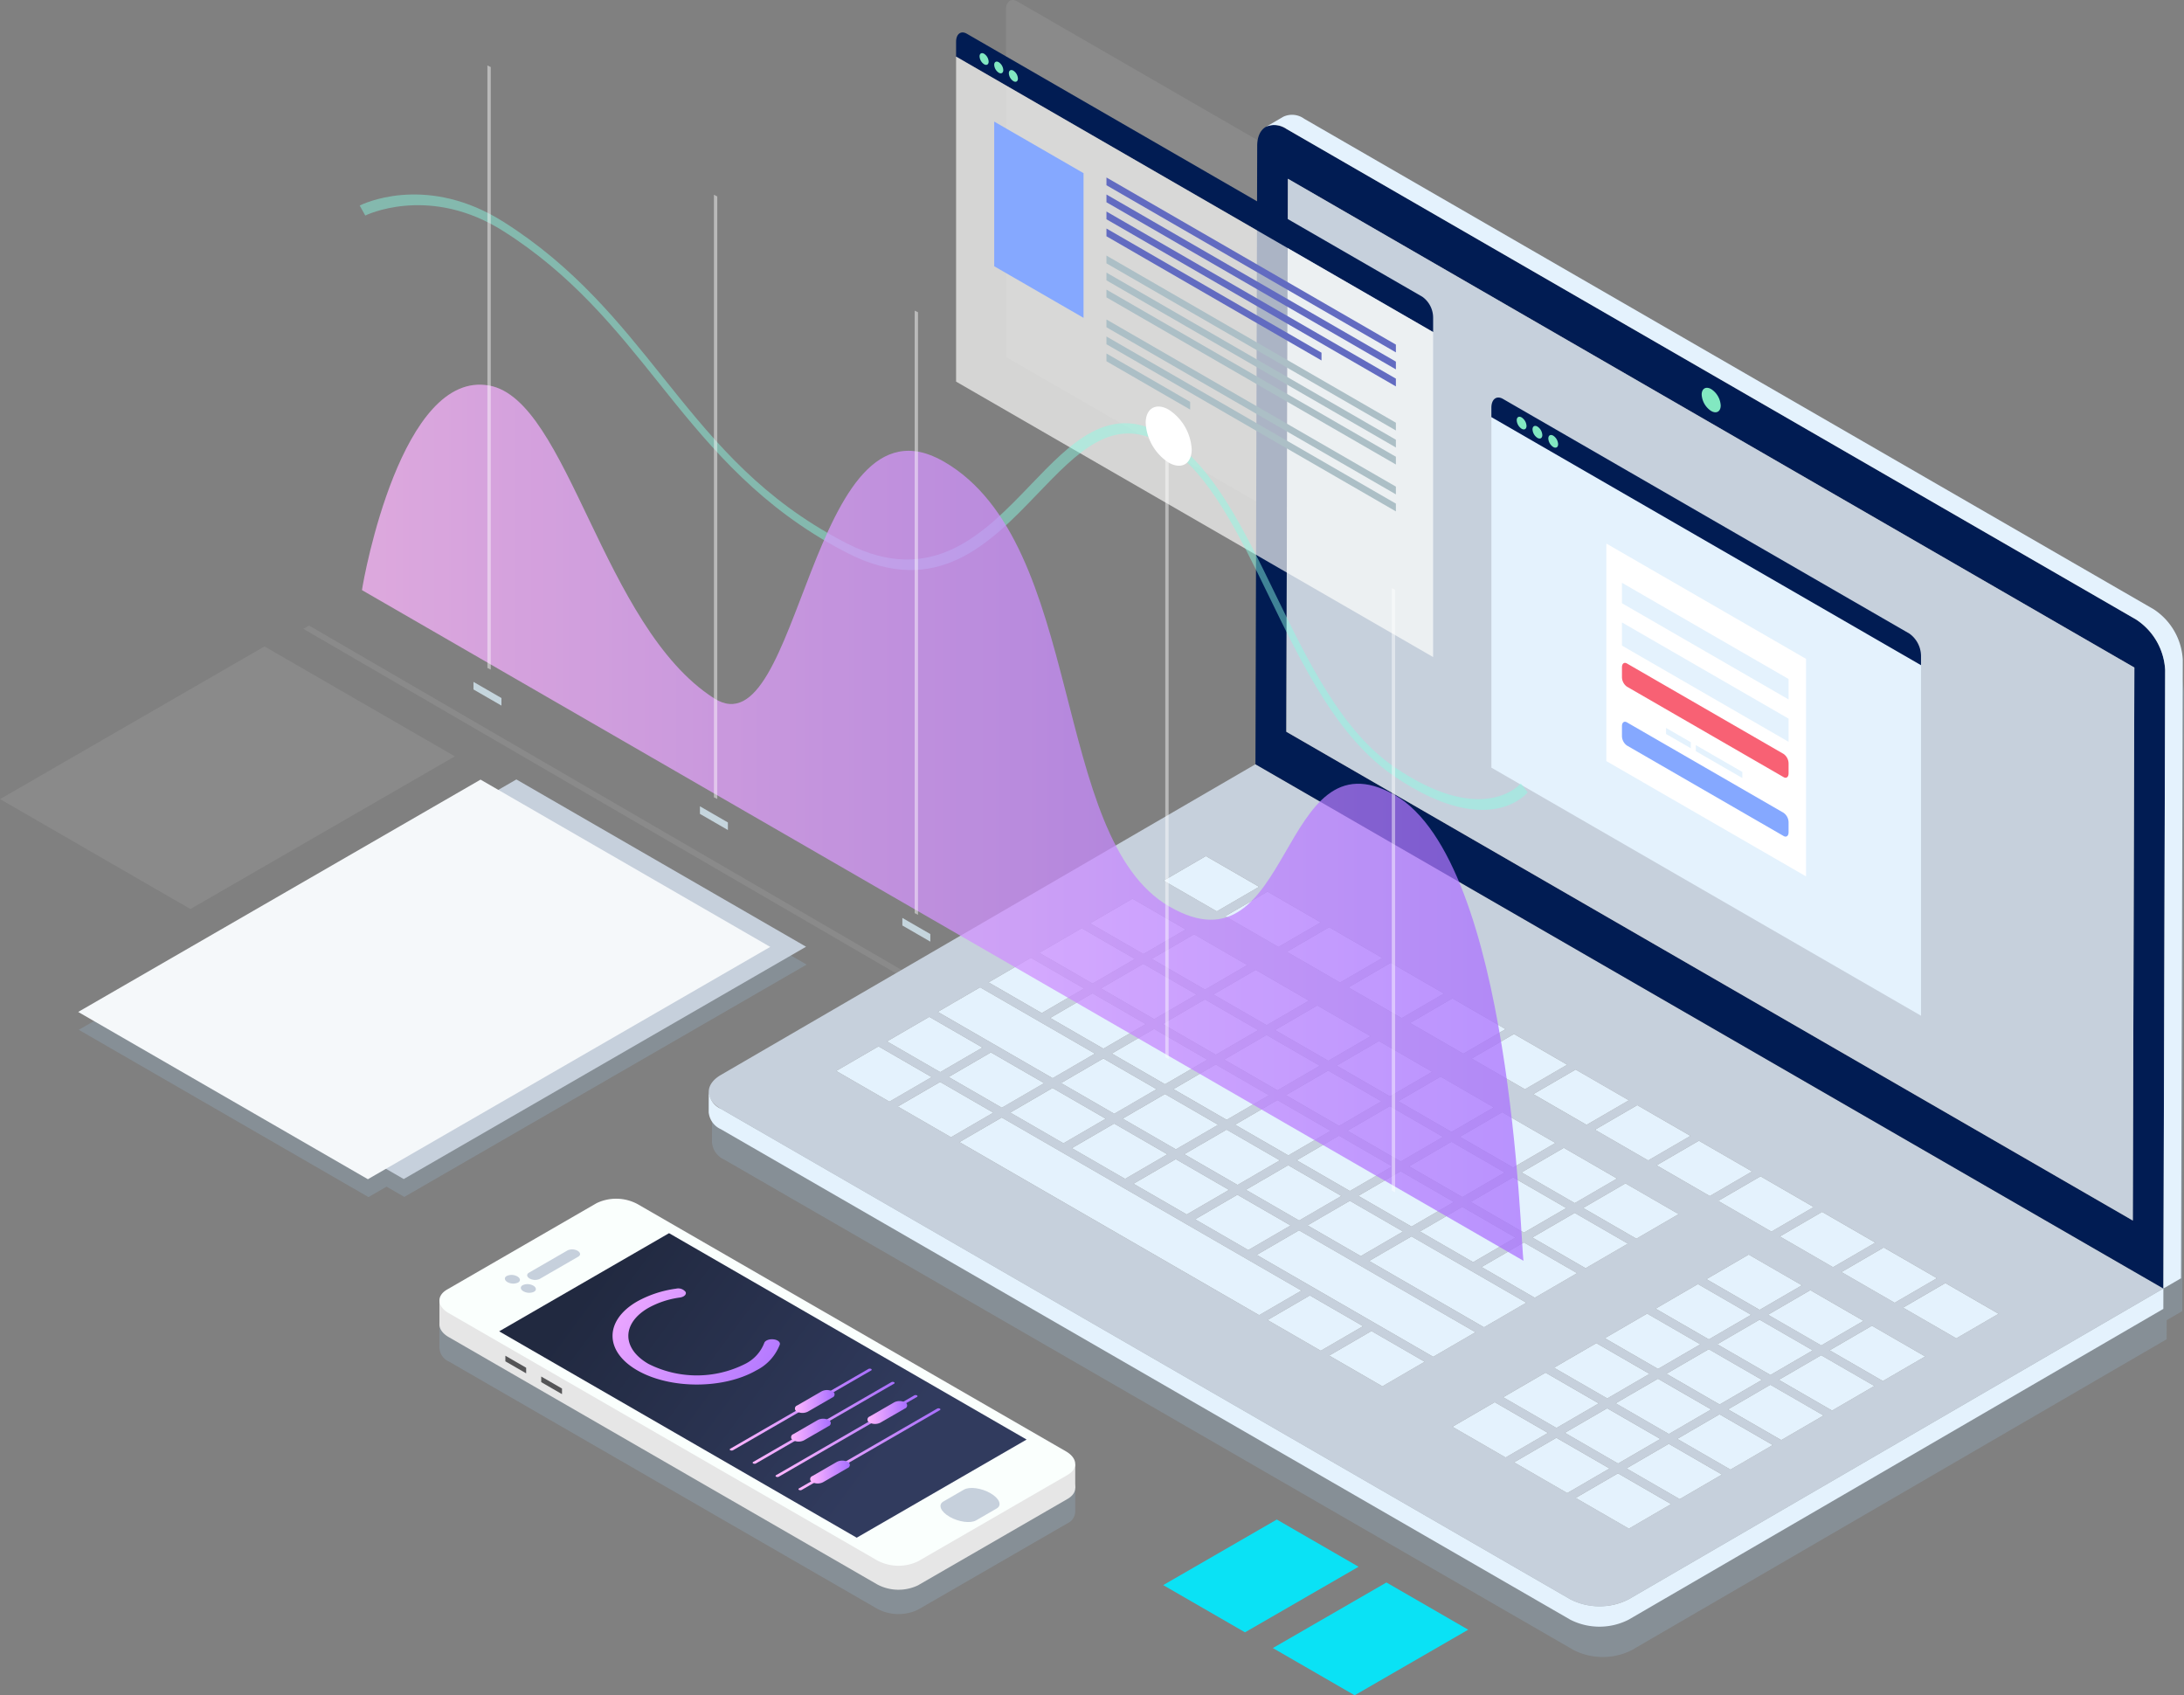 <svg xmlns="http://www.w3.org/2000/svg" xmlns:xlink="http://www.w3.org/1999/xlink" viewBox="0 0 358.548 278.279">
    <rect x="0" y="0" width="358.548" height="278.279" fill="#808080" stroke="none"/>
    <defs>
        <style>
.cls-1 {
isolation: isolate;
}

.cls-2 {
fill: #fcfcfc;
opacity: 0.08;
mix-blend-mode: screen;
}

.cls-3 {
fill: #0ae2f5;
}

.cls-4 {
fill: #8fa6b5;
opacity: 0.42;
mix-blend-mode: multiply;
}

.cls-5 {
fill: #c6d0dc;
}

.cls-6 {
fill: #e4f2fd;
}

.cls-7 {
fill: #011c53;
}

.cls-8 {
fill: #82e8c1;
}

.cls-9 {
fill: #fffffd;
opacity: 0.67;
}

.cls-10 {
fill: #626bc1;
}

.cls-11 {
fill: #acbfc6;
}

.cls-12 {
fill: #85a8ff;
}

.cls-13 {
fill: #fff;
}

.cls-14 {
fill: #f86174;
}

.cls-15 {
fill: #f5f8fa;
}

.cls-16 {
opacity: 0.46;
}

.cls-17 {
fill: #89fce5;
}

.cls-18 {
opacity: 0.73;
}

.cls-19 {
fill: url(#linear-gradient);
}

.cls-20 {
opacity: 0.45;
}

.cls-21 {
fill: #c5d5dd;
}

.cls-22 {
fill: #e6e6e6;
}

.cls-23 {
fill: #fafffd;
}

.cls-24 {
fill: url(#linear-gradient-2);
}

.cls-25 {
fill: #545456;
}

.cls-26 {
fill: url(#linear-gradient-3);
}

.cls-27 {
fill: url(#linear-gradient-4);
}

.cls-28 {
fill: url(#linear-gradient-5);
}

.cls-29 {
fill: url(#linear-gradient-6);
}

.cls-30 {
fill: url(#linear-gradient-7);
}

.cls-31 {
fill: url(#linear-gradient-8);
}

.cls-32 {
fill: url(#linear-gradient-9);
}

.cls-33 {
fill: url(#linear-gradient-10);
}

.cls-34 {
fill: url(#linear-gradient-11);
}
        </style>
        <linearGradient id="linear-gradient" x1="185.317" y1="225.712" x2="376.003" y2="225.712" gradientUnits="userSpaceOnUse">
            <stop offset="0" stop-color="#ffb7ff" />
            <stop offset="1" stop-color="#a86fff" />
        </linearGradient>
        <linearGradient id="linear-gradient-2" x1="99.214" y1="208.24" x2="143.839" y2="241.122" gradientUnits="userSpaceOnUse">
            <stop offset="0" stop-color="#212940" />
            <stop offset="1" stop-color="#313b5e" />
        </linearGradient>
        <linearGradient id="linear-gradient-3" x1="219.939" y1="299.862" x2="255.534" y2="321.292" xlink:href="#linear-gradient" />
        <linearGradient id="linear-gradient-4" x1="245.695" y1="322.045" x2="268.993" y2="322.045" xlink:href="#linear-gradient" />
        <linearGradient id="linear-gradient-5" x1="249.455" y1="324.216" x2="272.753" y2="324.216" xlink:href="#linear-gradient" />
        <linearGradient id="linear-gradient-6" x1="253.215" y1="326.387" x2="276.513" y2="326.387" xlink:href="#linear-gradient" />
        <linearGradient id="linear-gradient-7" x1="256.975" y1="328.558" x2="280.273" y2="328.558" xlink:href="#linear-gradient" />
        <linearGradient id="linear-gradient-8" x1="256.395" y1="320.715" x2="262.901" y2="320.715" xlink:href="#linear-gradient" />
        <linearGradient id="linear-gradient-9" x1="255.766" y1="325.42" x2="262.272" y2="325.42" xlink:href="#linear-gradient" />
        <linearGradient id="linear-gradient-10" x1="268.304" y1="322.523" x2="274.811" y2="322.523" xlink:href="#linear-gradient" />
        <linearGradient id="linear-gradient-11" x1="258.897" y1="332.296" x2="265.403" y2="332.296" xlink:href="#linear-gradient" />
    </defs>
    <title>data_specialists</title>
    <g class="cls-1">
        <g id="_ÎÓÈ_1" data-name="—ÎÓÈ_1">
            <polygon class="cls-2" points="49.798 103.227 290.28 242.98 291.225 242.434 50.743 102.681 49.798 103.227" />
            <polygon class="cls-3" points="222.391 278.279 208.965 270.528 227.611 259.763 241.036 267.514 222.391 278.279" />
            <polygon class="cls-3" points="204.391 267.946 190.965 260.195 209.611 249.43 223.036 257.181 204.391 267.946" />
            <polygon class="cls-2" points="31.262 149.222 0 131.173 43.419 106.105 74.681 124.154 31.262 149.222" />
            <path id="dataSpecialistScreen_shadow" class="cls-2" d="M370.724,135.822l-77.84-44.941c-1.016-.586-1.839.036-1.839,1.39v56.987L372.563,196.323V139.336A4.403,4.403,0,0,0,370.724,135.822Z" transform="translate(-125.89 -90.661)" />
            <polygon class="cls-4" points="132.429 158.336 84.869 130.878 81.904 132.59 78.987 130.906 12.933 169.042 60.493 196.501 63.458 194.789 66.375 196.473 132.429 158.336" />
            <path class="cls-4" d="M484.438,204.352a10.554,10.554,0,0,0-4.785-8.293l-4.165-2.405V304.026l-84.818,50.632-143.252-84.095-2.66,1.546a3.358,3.358,0,0,0-1.968,2.764l-.001-.009-.009,3.345a3.39,3.39,0,0,0,2,2.794l139.452,80.512a10.554,10.554,0,0,0,9.574-.003l87.784-51.014.009-3.133,2.551-1.483Z" transform="translate(-125.89 -90.661)" />
            <path class="cls-5" d="M331.997,216.112l149.057,86.058-87.784,51.014a10.554,10.554,0,0,1-9.574.003L244.245,272.675c-2.657-1.534-2.666-4.018-.031-5.549Zm.608,90.431,6.94-4.033-49.202-28.407-6.94,4.033,49.202,28.407Zm28.574,6.835,6.94-4.033-28.969-16.725-6.94,4.033,28.969,16.725Zm8.34-4.847,6.94-4.033L357.61,293.615l-6.94,4.033,18.85,10.883Zm-70.819-40.887,6.94-4.033-18.849-10.883-6.94,4.033,18.849,10.883Zm36.897,3.6-6.945,4.036,8.736,5.044,6.945-4.036-8.736-5.044Zm28.574,6.835-6.945,4.036,8.736,5.044,6.945-4.036-8.736-5.044Zm-8.341,4.847-6.945,4.036,8.736,5.044,6.945-4.036-8.736-5.044Zm-11.893-16.529-6.945,4.036,8.736,5.044,6.945-4.036-8.736-5.044Zm42.257,32.443,6.945-4.036-8.736-5.044-6.945,4.036,8.736,5.044Zm-8.341,4.847,6.945-4.036-8.736-5.044-6.945,4.036,8.736,5.044Zm-23.802-31.451-6.945,4.036,8.736,5.044,6.945-4.036-8.736-5.043Zm-8.341,4.847-6.945,4.036,8.736,5.044,6.945-4.036-8.736-5.043Zm80.95,45.12,6.945-4.036-8.736-5.043-6.945,4.036,8.736,5.044Zm-101.183-56.801-6.945,4.036,8.736,5.044,6.945-4.036-8.736-5.044Zm92.842,61.648,6.945-4.036-8.736-5.043-6.945,4.036,8.736,5.044Zm-84.501-66.495-6.945,4.036,8.736,5.044,6.945-4.036-8.736-5.044Zm-26.783,2.245,6.945-4.036-8.736-5.043L298.301,257.756l8.736,5.043Zm91.052,52.569,6.945-4.036-8.736-5.043-6.945,4.036,8.736,5.043Zm8.341-4.847,6.945-4.036-8.736-5.043-6.945,4.036,8.736,5.043Zm-91.052-52.569,6.945-4.036-8.736-5.043-6.945,4.036,8.736,5.043Zm92.825,63.255,6.945-4.036-8.731-5.041-6.945,4.036,8.73,5.041Zm8.341-4.847,6.945-4.036-8.73-5.041-6.945,4.036,8.731,5.041Zm-121.41-68.48-6.945,4.036,8.73,5.04,6.945-4.036-8.73-5.04Zm28.574,6.835-6.945,4.036,8.73,5.04,6.945-4.036-8.73-5.04Zm-20.233-11.682-6.945,4.036,8.73,5.04,6.945-4.036-8.73-5.04Zm11.893,16.529-6.945,4.036,8.73,5.04,6.945-4.036-8.73-5.04Zm50.585,29.205-6.945,4.036,8.73,5.04,6.945-4.036-8.73-5.04Zm8.341-4.847-6.945,4.036,8.73,5.04,6.945-4.036-8.73-5.04Zm-22.017-22.368-6.94,4.033,8.736,5.044,6.94-4.033-8.736-5.044Zm20.233,11.682-6.94,4.033,8.736,5.044,6.94-4.033-8.736-5.044ZM394.536,293.993l6.94-4.033-8.736-5.044-6.94,4.033,8.736,5.044Zm-32.148-26.601-6.94,4.033,8.736,5.044,6.94-4.033-8.736-5.043ZM342.155,255.71l-6.94,4.033,8.736,5.044,6.94-4.033-8.736-5.043Zm92.847,61.645,6.94-4.033-8.736-5.044-6.94,4.033,8.736,5.044Zm-116.085-36.418-6.94,4.033,8.736,5.044,6.94-4.033-8.736-5.044Zm45.41-26.389-6.94,4.033,8.736,5.044,6.94-4.033-8.736-5.044Zm-16.836,33.224-6.94,4.033,8.736,5.044,6.94-4.033-8.736-5.044Zm37.069-21.542-6.94,4.033,8.736,5.044,6.94-4.033-8.736-5.044Zm-57.302,9.861-6.94,4.033,8.736,5.044,6.94-4.033-8.736-5.044Zm-3.54-22.985,6.94-4.033-8.736-5.043-6.94,4.033,8.736,5.043ZM414.769,305.674l6.94-4.033-8.736-5.043-6.94,4.033,8.736,5.043Zm-61.93,12.55,6.94-4.033-8.736-5.043-6.94,4.033,8.736,5.044Zm53.75-31.236,6.94-4.033-8.736-5.044-6.94,4.033,8.736,5.044Zm-4.943,49.752,6.94-4.033-8.736-5.044-6.94,4.033,8.736,5.043Zm-72.614-49.964-6.94,4.033,8.736,5.044,6.94-4.033-8.736-5.044Zm-20.233-11.682-6.94,4.033,8.736,5.044,6.94-4.033-8.736-5.043Zm101.188,56.798,6.94-4.033-8.736-5.044-6.94,4.033,8.736,5.044Zm-92.847-61.645-6.94,4.033,8.736,5.044,6.94-4.033-8.736-5.044Zm37.069-21.542-6.94,4.033,8.736,5.043,6.94-4.033-8.736-5.044Zm20.233,11.682-6.94,4.033,8.736,5.043,6.94-4.033-8.736-5.044Zm-37.069,21.542-6.94,4.033,8.736,5.044,6.94-4.033-8.736-5.043Zm55.933,59.657,6.94-4.033-8.736-5.044-6.94,4.033,8.736,5.043Zm53.75-31.236,6.94-4.033-8.736-5.044-6.94,4.033,8.736,5.044Zm-156.694-37.861,6.94-4.033-8.736-5.043-6.94,4.033,8.736,5.043Zm91.052,52.569,6.94-4.033-8.736-5.043-6.94,4.033,8.736,5.043Zm-8.341,4.847,6.94-4.033-8.736-5.043-6.94,4.033,8.736,5.043Zm-37.301-83.805,6.94-4.033-8.736-5.043-6.94,4.033,8.736,5.043Zm-53.75,31.236,6.94-4.033-8.736-5.043-6.94,4.033,8.736,5.043Zm107.733,42.875,6.94-4.033-8.736-5.043-6.94,4.033,8.736,5.043Zm37.069-21.542,6.94-4.033-8.736-5.043-6.94,4.033,8.736,5.043Zm-1.939,12.844,6.94-4.033-8.73-5.041-6.94,4.033,8.731,5.04Zm-92.842-61.642-6.94,4.033,8.73,5.04,6.94-4.033-8.73-5.04Zm50.585,29.205-6.94,4.033,8.73,5.04,6.94-4.033-8.73-5.04Zm-70.818-40.887-6.94,4.033,8.73,5.04,6.94-4.033-8.73-5.04Zm79.718,92.709,6.94-4.033-8.73-5.041-6.94,4.033,8.73,5.041Zm8.34-4.847,6.94-4.033-8.73-5.041-6.94,4.033,8.73,5.041Zm-16.681,9.694,6.94-4.033-8.73-5.041-6.94,4.033,8.731,5.041Zm53.75-31.236,6.94-4.033-8.73-5.041-6.94,4.033,8.731,5.041Zm-156.694-37.861,6.94-4.033-8.73-5.04-6.94,4.033,8.73,5.04Zm18.443,2.608-6.94,4.033,8.73,5.04,6.94-4.033-8.73-5.04Zm8.34-4.847-6.94,4.033,8.73,5.04,6.94-4.033-8.73-5.04Zm-35.124,7.086,6.94-4.033-8.73-5.04-6.94,4.033,8.73,5.04Zm72.193-28.628-6.94,4.033,8.73,5.04,6.94-4.033-8.73-5.04Zm72.609,49.961,6.94-4.033-8.73-5.04-6.94,4.033,8.73,5.04Zm-22.023-20.755-6.94,4.033,8.73,5.04,6.94-4.033-8.73-5.04Zm-51.96,40.31,6.94-4.033-8.73-5.04-6.94,4.033,8.73,5.04Zm-18.859-81.197-6.94,4.033,8.73,5.04,6.94-4.033-8.73-5.04Z" transform="translate(-125.89 -90.661)" />
            <path class="cls-6" d="M393.271,353.185a10.553,10.553,0,0,1-9.574.003h0L244.245,272.675a3.389,3.389,0,0,1-2-2.794l-.009,3.345a3.39,3.39,0,0,0,2,2.794l139.452,80.512h0a10.554,10.554,0,0,0,9.574-.003l87.784-51.014.009-3.345Z" transform="translate(-125.89 -90.661)" />
            <g class="cls-1">
                <path class="cls-7" d="M476.558,192.347a10.554,10.554,0,0,1,4.785,8.293l-.288,101.53-149.057-86.058.288-101.53c.009-3.047,2.164-4.281,4.821-2.747Zm-.526,98.66.257-90.769-138.964-80.231-.257,90.769,138.964,80.231ZM406.822,154.769c-.749-.433-1.359-.085-1.362.776a2.983,2.983,0,0,0,1.353,2.343c.75.433,1.359.085,1.362-.776a2.982,2.982,0,0,0-1.353-2.343Z" transform="translate(-125.89 -90.661)" />
                <polygon class="cls-5" points="350.399 109.577 350.142 200.346 211.177 120.115 211.435 29.346 350.399 109.577" />
                <path class="cls-6" d="M479.45,190.666,339.999,110.154a3.389,3.389,0,0,0-3.419-.335l-2.892,1.681a3.39,3.39,0,0,1,3.419.335l139.452,80.512a10.554,10.554,0,0,1,4.785,8.293l-.288,101.53,2.892-1.681.288-101.53A10.554,10.554,0,0,0,479.45,190.666Z" transform="translate(-125.89 -90.661)" />
            </g>
            
            <g id="dataSpecialistScreen">
                <path class="cls-7" d="M359.399,139.375,284.617,96.2c-.976-.563-1.766.035-1.766,1.335v2.418l78.315,45.215v-2.418A4.23,4.23,0,0,0,359.399,139.375Z" transform="translate(-125.89 -90.661)" />
                <path class="cls-8" d="M288.196,100.777c0,.475-.334.668-.745.43a1.647,1.647,0,0,1-.745-1.29c0-.475.334-.668.745-.43A1.647,1.647,0,0,1,288.196,100.777Z" transform="translate(-125.89 -90.661)" />
                <path class="cls-8" d="M290.6,102.164c0,.475-.334.668-.745.43a1.647,1.647,0,0,1-.745-1.29c0-.475.334-.668.745-.43A1.647,1.647,0,0,1,290.6,102.164Z" transform="translate(-125.89 -90.661)" />
                <path class="cls-8" d="M293.003,103.552c0,.475-.334.668-.745.43a1.647,1.647,0,0,1-.745-1.29c0-.475.334-.668.745-.43A1.647,1.647,0,0,1,293.003,103.552Z" transform="translate(-125.89 -90.661)" />
                <polygon class="cls-9" points="235.275 107.856 156.961 62.641 156.961 9.293 235.275 54.508 235.275 107.856" />
                <polygon class="cls-10" points="229.163 57.842 181.647 30.408 181.647 29.134 229.163 56.568 229.163 57.842" />
                <polygon class="cls-10" points="229.163 60.634 181.647 33.201 181.647 31.927 229.163 59.36 229.163 60.634" />
                <polygon class="cls-10" points="229.163 63.427 181.647 35.993 181.647 34.719 229.163 62.153 229.163 63.427" />
                <polygon class="cls-10" points="216.952 59.169 181.647 38.785 181.647 37.512 216.952 57.895 216.952 59.169" />
                <polygon class="cls-11" points="229.163 70.663 181.647 43.229 181.647 41.955 229.163 69.389 229.163 70.663" />
                <polygon class="cls-11" points="229.163 73.455 181.647 46.021 181.647 44.748 229.163 72.181 229.163 73.455" />
                <polygon class="cls-11" points="229.163 76.248 181.647 48.814 181.647 47.54 229.163 74.974 229.163 76.248" />
                <polygon class="cls-11" points="229.163 81.15 181.647 53.717 181.647 52.443 229.163 79.877 229.163 81.15" />
                <polygon class="cls-11" points="229.163 83.943 181.647 56.509 181.647 55.235 229.163 82.669 229.163 83.943" />
                <polygon class="cls-11" points="195.388 67.235 181.647 59.301 181.647 58.028 195.388 65.961 195.388 67.235" />
                <polygon class="cls-12" points="177.886 52.173 163.22 43.705 163.22 19.958 177.886 28.425 177.886 52.173" />
            </g>
            <g id="dataSpecialistLaptopScreen">
                <polygon class="cls-6" points="315.373 166.729 244.84 126.007 244.84 68.436 315.373 109.158 315.373 166.729" />
                <path class="cls-7" d="M439.357,194.666l-66.72-38.521c-1.053-.608-1.906.037-1.906,1.441v1.542l70.533,40.722v-1.542A4.565,4.565,0,0,0,439.357,194.666Z" transform="translate(-125.89 -90.661)" />
                <path class="cls-8" d="M376.499,160.575c0,.513-.36.721-.804.464a1.777,1.777,0,0,1-.804-1.393c0-.513.36-.721.804-.464A1.777,1.777,0,0,1,376.499,160.575Z" transform="translate(-125.89 -90.661)" />
                <path class="cls-8" d="M379.093,162.073c0,.513-.36.721-.804.464a1.777,1.777,0,0,1-.804-1.393c0-.513.36-.721.804-.464A1.777,1.777,0,0,1,379.093,162.073Z" transform="translate(-125.89 -90.661)" />
                <path class="cls-8" d="M381.687,163.57c0,.513-.36.721-.804.464a1.777,1.777,0,0,1-.804-1.393c0-.513.36-.721.804-.464A1.777,1.777,0,0,1,381.687,163.57Z" transform="translate(-125.89 -90.661)" />
                <polygon class="cls-13" points="296.495 143.858 263.719 124.935 263.719 89.227 296.495 108.15 296.495 143.858" />
                <polygon class="cls-6" points="293.631 114.813 266.279 99.021 266.279 95.667 293.631 111.459 293.631 114.813" />
                <polygon class="cls-6" points="277.584 122.83 273.516 120.482 273.516 119.488 277.584 121.837 277.584 122.83" />
                <polygon class="cls-6" points="286.042 127.714 278.406 123.305 278.406 122.311 286.042 126.72 286.042 127.714" />
                <polygon class="cls-6" points="293.631 121.768 266.279 105.976 266.279 102.171 293.631 117.963 293.631 121.768" />
                <path class="cls-14" d="M418.707,218.227l-25.723-14.851a1.951,1.951,0,0,1-.815-1.556v-1.633c0-.6.365-.875.815-.616l25.723,14.851a1.951,1.951,0,0,1,.815,1.556v1.633C419.521,218.211,419.156,218.486,418.707,218.227Z" transform="translate(-125.89 -90.661)" />
                <path class="cls-12" d="M418.707,227.891,392.983,213.04a1.951,1.951,0,0,1-.815-1.556v-1.633c0-.6.365-.876.815-.616l25.723,14.851a1.951,1.951,0,0,1,.815,1.556v1.633C419.521,227.875,419.156,228.151,418.707,227.891Z" transform="translate(-125.89 -90.661)" />
            </g>
            
            <polygon class="cls-6 keys" points="206.701 145.565 199.761 149.598 191.031 144.558 197.971 140.525 206.701 145.565" />
            <polygon class="cls-6 keys" points="216.82 151.407 209.88 155.44 201.145 150.397 208.085 146.364 216.82 151.407" />
            <polygon class="cls-6 keys" points="194.649 152.569 187.709 156.602 178.978 151.562 185.918 147.529 194.649 152.569" />
            <polygon class="cls-6 keys" points="226.934 157.247 219.994 161.28 211.264 156.239 218.204 152.206 226.934 157.247" />
            <polygon class="cls-6 keys" points="177.973 162.26 171.028 166.296 162.297 161.256 169.242 157.22 177.973 162.26" />
            <polygon class="cls-6 keys" points="196.432 163.255 189.487 167.292 180.752 162.248 187.697 158.212 196.432 163.255" />
            <polygon class="cls-6 keys" points="214.882 164.251 207.942 168.284 199.211 163.243 206.151 159.21 214.882 164.251" />
            <polygon class="cls-6 keys" points="225.001 170.093 218.061 174.126 209.325 169.083 216.265 165.05 225.001 170.093" />
            <polygon class="cls-6 keys" points="257.287 174.77 250.346 178.804 241.611 173.76 248.551 169.727 257.287 174.77" />
            <polygon class="cls-6 keys" points="216.665 174.937 209.72 178.973 200.985 173.93 207.93 169.894 216.665 174.937" />
            <polygon class="cls-6 keys" points="208.325 179.784 201.38 183.82 192.644 178.777 199.589 174.74 208.325 179.784" />
            <polygon class="cls-6 keys" points="267.406 180.613 260.466 184.646 251.73 179.602 258.67 175.569 267.406 180.613" />
            <polygon class="cls-6 keys" points="245.234 181.775 238.294 185.808 229.558 180.764 236.498 176.731 245.234 181.775" />
            <polygon class="cls-6 keys" points="218.444 185.626 211.499 189.662 202.763 184.619 209.708 180.583 218.444 185.626" />
            <polygon class="cls-6 keys" points="277.52 186.452 270.58 190.485 261.849 185.445 268.789 181.412 277.52 186.452" />
            <polygon class="cls-6 keys" points="236.899 186.619 229.953 190.655 221.218 185.611 228.163 181.575 236.899 186.619" />
            <polygon class="cls-6 keys" points="255.353 187.617 248.413 191.65 239.677 186.607 246.617 182.573 255.353 187.617" />
            <polygon class="cls-6 keys" points="210.104 190.473 203.164 194.506 194.428 189.463 201.368 185.43 210.104 190.473" />
            <polygon class="cls-6 keys" points="228.558 191.466 221.613 195.502 212.877 190.458 219.822 186.422 228.558 191.466" />
            <polygon class="cls-6 keys" points="287.639 192.294 280.699 196.328 271.963 191.284 278.903 187.251 287.639 192.294" />
            <polygon class="cls-6 keys" points="247.018 192.461 240.073 196.497 231.337 191.453 238.282 187.417 247.018 192.461" />
            <polygon class="cls-6 keys" points="265.467 193.456 258.527 197.489 249.797 192.449 256.737 188.416 265.467 193.456" />
            <polygon class="cls-6 keys" points="238.677 197.308 231.732 201.344 222.996 196.3 229.942 192.264 238.677 197.308" />
            <polygon class="cls-6 keys" points="297.753 198.134 290.813 202.167 282.082 197.126 289.022 193.093 297.753 198.134" />
            <polygon class="cls-6 keys" points="257.132 198.3 250.186 202.336 241.456 197.296 248.401 193.26 257.132 198.3" />
            <polygon class="cls-6 keys" points="275.586 199.299 268.646 203.332 259.91 198.288 266.85 194.255 275.586 199.299" />
            <polygon class="cls-6 keys" points="211.877 201.16 204.937 205.193 196.201 200.149 203.141 196.116 211.877 201.16" />
            <polygon class="cls-6 keys" points="248.791 203.147 241.846 207.183 233.116 202.143 240.061 198.107 248.791 203.147" />
            <polygon class="cls-6 keys" points="307.872 203.976 300.932 208.009 292.196 202.965 299.136 198.932 307.872 203.976" />
            <polygon class="cls-6 keys" points="267.251 204.143 260.306 208.179 251.57 203.135 258.515 199.099 267.251 204.143" />
            <polygon class="cls-6 keys" points="258.91 208.99 251.965 213.026 243.229 207.982 250.175 203.946 258.91 208.99" />
            <polygon class="cls-6 keys" points="317.986 209.815 311.046 213.848 302.315 208.808 309.255 204.775 317.986 209.815" />
            <polygon class="cls-6 keys" points="295.819 210.98 288.879 215.013 280.144 209.97 287.084 205.937 295.819 210.98" />
            <polygon class="cls-6 keys" points="250.57 213.837 243.63 217.87 224.78 206.987 231.72 202.954 250.57 213.837" />
            <polygon class="cls-6 keys" points="328.105 215.657 321.165 219.691 312.429 214.647 319.369 210.614 328.105 215.657" />
            <polygon class="cls-6 keys" points="287.484 215.824 280.539 219.86 271.803 214.817 278.748 210.781 287.484 215.824" />
            <polygon class="cls-6 keys" points="305.933 216.819 298.993 220.853 290.263 215.812 297.203 211.779 305.933 216.819" />
            <polygon class="cls-6 keys" points="242.229 218.684 235.289 222.717 206.32 205.991 213.26 201.958 242.229 218.684" />
            <polygon class="cls-6 keys" points="279.143 220.671 272.198 224.707 263.463 219.664 270.408 215.628 279.143 220.671" />
            <polygon class="cls-6 keys" points="297.598 221.663 290.653 225.7 281.922 220.659 288.867 216.623 297.598 221.663" />
            <polygon class="cls-6 keys" points="316.052 222.662 309.112 226.695 300.377 221.651 307.317 217.618 316.052 222.662" />
            <polygon class="cls-6 keys" points="233.889 223.53 226.949 227.564 218.213 222.52 225.153 218.487 233.889 223.53" />
            <polygon class="cls-6 keys" points="270.803 225.518 263.863 229.551 255.127 224.508 262.067 220.475 270.803 225.518" />
            <polygon class="cls-6 keys" points="289.257 226.51 282.312 230.546 273.582 225.506 280.527 221.47 289.257 226.51" />
            <polygon class="cls-6 keys" points="307.717 227.506 300.772 231.542 292.036 226.498 298.981 222.462 307.717 227.506" />
            <polygon class="cls-6 keys" points="262.462 230.365 255.522 234.398 246.787 229.355 253.727 225.321 262.462 230.365" />
            <polygon class="cls-6 keys" points="280.917 231.357 273.977 235.39 265.246 230.35 272.186 226.317 280.917 231.357" />
            <polygon class="cls-6 keys" points="299.376 232.353 292.431 236.389 283.696 231.345 290.641 227.309 299.376 232.353" />
            <polygon class="cls-6 keys" points="254.122 235.212 247.182 239.245 238.446 234.202 245.386 230.168 254.122 235.212" />
            <polygon class="cls-6 keys" points="272.576 236.204 265.636 240.237 256.906 235.197 263.846 231.164 272.576 236.204" />
            <polygon class="cls-6 keys" points="291.036 237.2 284.096 241.233 275.36 236.189 282.3 232.156 291.036 237.2" />
            <polygon class="cls-6 keys" points="264.236 241.051 257.296 245.084 248.565 240.044 255.505 236.011 264.236 241.051" />
            <polygon class="cls-6 keys" points="282.695 242.047 275.755 246.08 267.02 241.036 273.96 237.003 282.695 242.047" />
            <polygon class="cls-6 keys" points="274.355 246.894 267.415 250.927 258.679 245.883 265.619 241.85 274.355 246.894" />
            <polygon class="cls-6 keys" points="186.313 157.413 179.368 161.449 170.638 156.409 177.583 152.373 186.313 157.413" />
            <polygon class="cls-6 keys" points="204.768 158.412 197.828 162.445 189.092 157.401 196.032 153.368 204.768 158.412" />
            <polygon class="cls-6 keys" points="237.053 163.089 230.113 167.122 221.378 162.078 228.318 158.045 237.053 163.089" />
            <polygon class="cls-6 keys" points="188.092 168.102 181.147 172.139 172.411 167.095 179.356 163.059 188.092 168.102" />
            <polygon class="cls-6 keys" points="247.173 168.931 240.233 172.964 231.497 167.921 238.437 163.888 247.173 168.931" />
            <polygon class="cls-6 keys" points="206.546 169.095 199.601 173.131 190.871 168.09 197.816 164.054 206.546 169.095" />
            <polygon class="cls-6 keys" points="161.292 171.954 154.352 175.987 145.621 170.947 152.561 166.914 161.292 171.954" />
            <polygon class="cls-6 keys" points="179.751 172.949 172.811 176.983 153.962 166.1 160.902 162.067 179.751 172.949" />
            <polygon class="cls-6 keys" points="198.206 173.942 191.261 177.978 182.53 172.937 189.475 168.901 198.206 173.942" />
            <polygon class="cls-6 keys" points="235.12 175.935 228.18 179.969 219.444 174.925 226.384 170.892 235.12 175.935" />
            <polygon class="cls-6 keys" points="152.951 176.801 146.011 180.834 137.281 175.794 144.221 171.761 152.951 176.801" />
            <polygon class="cls-6 keys" points="171.411 177.796 164.471 181.829 155.735 176.786 162.675 172.753 171.411 177.796" />
            <polygon class="cls-6 keys" points="189.865 178.789 182.925 182.822 174.195 177.781 181.135 173.748 189.865 178.789" />
            <polygon class="cls-6 keys" points="226.785 180.779 219.84 184.816 211.104 179.772 218.049 175.736 226.785 180.779" />
            <polygon class="cls-6 keys" points="163.07 182.643 156.13 186.676 147.395 181.633 154.335 177.6 163.07 182.643" />
            <polygon class="cls-6 keys" points="181.525 183.636 174.585 187.669 165.854 182.628 172.794 178.595 181.525 183.636" />
            <polygon class="cls-6 keys" points="199.984 184.631 193.044 188.664 184.309 183.621 191.249 179.587 199.984 184.631" />
            <polygon class="cls-6 keys" points="191.644 189.478 184.704 193.511 175.968 188.468 182.908 184.434 191.644 189.478" />
            <polygon class="cls-6 keys" points="201.763 195.32 194.823 199.353 186.087 194.31 193.027 190.277 201.763 195.32" />
            <polygon class="cls-6 keys" points="220.218 196.313 213.278 200.346 204.542 195.302 211.482 191.269 220.218 196.313" />
            <polygon class="cls-6 keys" points="230.337 202.155 223.397 206.188 214.661 201.144 221.601 197.111 230.337 202.155" />
            <polygon class="cls-6 keys" points="213.656 211.849 206.716 215.882 157.514 187.475 164.454 183.442 213.656 211.849" />
            <polygon class="cls-6 keys" points="223.77 217.688 216.83 221.721 208.099 216.681 215.039 212.648 223.77 217.688" />
            <path class="cls-8" d="M406.812,158.123c.862.498,1.564.098,1.567-.892a3.431,3.431,0,0,0-1.556-2.696c-.862-.498-1.564-.098-1.567.893A3.431,3.431,0,0,0,406.812,158.123Z" transform="translate(-125.89 -90.661)" />
            <polygon class="cls-5" points="66.278 193.54 18.719 166.082 84.773 127.946 132.332 155.404 66.278 193.54" />
            <polygon class="cls-15" points="60.396 193.568 12.837 166.11 78.891 127.974 126.45 155.432 60.396 193.568" />
            <g class="cls-16">
                <path class="cls-17" d="M316.791,161.96q.492.284.994.616c7.423,4.91,12.322,15,17.511,25.681,5.368,11.05,10.918,22.476,19.594,28.369q1.407.955,2.71,1.704c12.577,7.261,17.91.999,17.964.93l1.126,1.472c-.244.301-5.791,6.814-19.023-.826q-1.39-.803-2.897-1.825c-9.255-6.282-14.984-18.08-20.526-29.49-5.004-10.298-9.726-20.023-16.558-24.544q-.459-.303-.908-.563c-8.138-4.699-13.914,1.323-20.57,8.253-7.742,8.067-16.52,17.206-31.165,9.724q-1.679-.86-3.246-1.767c-12.641-7.298-20.348-16.923-27.824-26.26-6.97-8.706-14.177-17.707-25.469-24.849q-.533-.337-1.063-.643c-11.68-6.743-21.486-1.952-21.585-1.899l-.912-1.642c.426-.216,10.281-5.047,22.479,1.995q.571.33,1.148.694c11.619,7.347,18.97,16.528,26.078,25.407,7.633,9.533,14.876,18.58,27.071,25.621q1.569.906,3.249,1.766c14.005,7.157,22.585-1.779,30.152-9.664C301.713,163.356,307.954,156.857,316.791,161.96Z" transform="translate(-125.89 -90.661)" />
            </g>
            <g class="cls-18">
                <path class="cls-19" d="M280.846,166.429c23.212,13.402,17.463,61.75,37.033,73.049,20.425,11.793,17.792-29.128,36.965-18.335,19.224,11.091,20.645,73.3,21.159,76.479L185.317,187.529c.278-2.122,6.527-36.261,20.917-33.578,12.989,2.423,18.528,39.56,36.869,51.327C257.389,214.444,258.728,153.66,280.846,166.429Z" transform="translate(-125.89 -90.661)" />
            </g>
            <path id="dataSpecialist_whiteDot" class="cls-13" d="M317.767,157.913a8.3,8.3,0,0,1,3.764,6.52c-.007,2.399-1.704,3.363-3.789,2.159a8.29,8.29,0,0,1-3.764-6.52C313.985,157.677,315.679,156.708,317.767,157.913Z" transform="translate(-125.89 -90.661)" />
            <g class="cls-20">
                <polygon class="cls-13" points="80.569 109.916 80.017 109.643 80.017 10.739 80.569 11.013 80.569 109.916" />
                <polygon class="cls-13" points="117.755 131.149 117.203 130.876 117.203 31.972 117.755 32.246 117.755 131.149" />
                <polygon class="cls-13" points="150.712 150.164 150.16 149.89 150.16 50.987 150.712 51.26 150.712 150.164" />
                <polygon class="cls-13" points="191.854 173.832 191.302 173.558 191.302 74.655 191.854 74.929 191.854 173.832" />
                <polygon class="cls-13" points="229.039 195.719 228.487 195.446 228.487 96.542 229.039 96.816 229.039 195.719" />
            </g>
            <polygon class="cls-21" points="82.323 115.825 77.732 113.175 77.732 111.931 82.323 114.582 82.323 115.825" />
            <polygon class="cls-21" points="119.499 136.248 114.908 133.597 114.908 132.354 119.499 135.004 119.499 136.248" />
            <polygon class="cls-21" points="152.732 154.569 148.141 151.919 148.141 150.675 152.732 153.325 152.732 154.569" />
            <path class="cls-4" d="M302.411,334.955l-.014.016a2.549,2.549,0,0,0-1.51-2.074l-70.342-40.595a7.421,7.421,0,0,0-6.703-.151L199.292,306.333a2.169,2.169,0,0,0-1.237,1.706l-.023-.011v3.979l.019.01a2.511,2.511,0,0,0,1.505,2.122l70.342,40.595a7.421,7.421,0,0,0,6.703.151l24.55-14.182a2.129,2.129,0,0,0,1.246-1.807l.013-.007Z" transform="translate(-125.89 -90.661)" />
            <path class="cls-22" d="M198.032,304.032v3.979l3.495,1.922s-.154-4.36-.22-4.404S198.032,304.032,198.032,304.032Z" transform="translate(-125.89 -90.661)" />
            <polygon class="cls-22" points="176.521 240.298 176.521 244.233 169.943 247.897 176.521 240.298" />
            <path class="cls-22" d="M269.898,350.739a7.421,7.421,0,0,0,6.703.151l24.55-14.182c1.778-1.027,1.658-2.761-.265-3.87l-70.342-40.595a7.42,7.42,0,0,0-6.703-.151l-24.55,14.182c-1.779,1.028-1.659,2.76.264,3.87Z" transform="translate(-125.89 -90.661)" />
            <path class="cls-23" d="M269.898,346.802a7.421,7.421,0,0,0,6.703.151l24.55-14.182c1.778-1.027,1.658-2.761-.265-3.87l-70.342-40.595a7.421,7.421,0,0,0-6.703-.151l-24.55,14.182c-1.779,1.028-1.659,2.76.264,3.87Z" transform="translate(-125.89 -90.661)" />
            <polygon class="cls-24" points="140.647 252.413 168.537 236.301 109.839 202.426 81.949 218.537 140.647 252.413" />
            <path class="cls-5" d="M212.841,300.528a1.839,1.839,0,0,0,1.652.069l6.343-3.664c.422-.244.369-.672-.119-.954h0a1.839,1.839,0,0,0-1.652-.068l-6.343,3.664c-.422.244-.369.672.119.954Z" transform="translate(-125.89 -90.661)" />
            <path class="cls-5" d="M281.788,339.642c1.483.856,3.431,1.119,4.348.589l3.38-1.952c.917-.53.459-1.653-1.024-2.509h0c-1.484-.856-3.429-1.12-4.346-.59l-3.38,1.952c-.917.53-.461,1.654,1.023,2.51Z" transform="translate(-125.89 -90.661)" />
            <path class="cls-5" d="M209.203,301.118a1.935,1.935,0,0,0,1.742.073c.446-.258.39-.708-.127-1.006a1.934,1.934,0,0,0-1.741-.072C208.631,300.371,208.688,300.821,209.203,301.118Z" transform="translate(-125.89 -90.661)" />
            <path class="cls-5" d="M211.821,302.629c-.515-.297-.572-.747-.126-1.005a1.934,1.934,0,0,1,1.741.072c.516.298.572.748.126,1.005A1.935,1.935,0,0,1,211.821,302.629Z" transform="translate(-125.89 -90.661)" />
            <polygon class="cls-25" points="86.38 225.432 82.967 223.461 82.967 222.542 86.38 224.513 86.38 225.432" />
            <polygon class="cls-25" points="92.265 228.847 88.852 226.877 88.852 225.958 92.265 227.928 92.265 228.847" />
            <path id="dataSpecialistMobCircle" class="cls-26" d="M250.078,315.595c-5.398,3.116-14.18,3.116-19.578-0-5.398-3.117-5.398-8.187-.001-11.304a18.128,18.128,0,0,1,6.374-2.095,1.536,1.536,0,0,1,1.577.542c.177.402-.242.809-.939.911a14.719,14.719,0,0,0-5.176,1.702c-4.386,2.532-4.386,6.652 0,9.184a17.606,17.606,0,0,0,15.908 0,6.415,6.415,0,0,0,3.111-3.42c.129-.408.805-.677,1.51-.603.705.074,1.172.465,1.043.871A7.889,7.889,0,0,1,250.078,315.595Z" transform="translate(-125.89 -90.661)" />
            <path class="cls-27" d="M245.785,328.718a.134.134,0,0,1,0-.253l22.678-13.093a.484.484,0,0,1,.439,0,.134.134,0,0,1,0,.253l-22.678,13.093A.485.485,0,0,1,245.785,328.718Z" transform="translate(-125.89 -90.661)" />
            <path class="cls-28" d="M249.546,330.889a.134.134,0,0,1,0-.253l22.678-13.093a.485.485,0,0,1,.439,0,.134.134,0,0,1,0,.253l-22.678,13.093A.485.485,0,0,1,249.546,330.889Z" transform="translate(-125.89 -90.661)" />
            <path class="cls-29" d="M253.306,333.06a.134.134,0,0,1,0-.253l22.678-13.093a.485.485,0,0,1,.439,0,.134.134,0,0,1,0,.254l-22.678,13.093A.485.485,0,0,1,253.306,333.06Z" transform="translate(-125.89 -90.661)" />
            <path class="cls-30" d="M257.066,335.231a.134.134,0,0,1,0-.253l22.678-13.093a.485.485,0,0,1,.439,0,.134.134,0,0,1,0,.254l-22.678,13.093A.485.485,0,0,1,257.066,335.231Z" transform="translate(-125.89 -90.661)" />
            <path class="cls-31 dataSpecialistEquilizers" d="M256.758,322.383a.535.535,0,0,1,0-1.014l4.024-2.323a1.941,1.941,0,0,1,1.756,0,.535.535,0,0,1,0,1.014l-4.024,2.323A1.941,1.941,0,0,1,256.758,322.383Z" transform="translate(-125.89 -90.661)" />
            <path class="cls-32 dataSpecialistEquilizers" d="M256.13,327.088a.535.535,0,0,1-0-1.014l4.024-2.323a1.94,1.94,0,0,1,1.756,0,.535.535,0,0,1,0,1.014l-4.024,2.323A1.94,1.94,0,0,1,256.13,327.088Z" transform="translate(-125.89 -90.661)" />
            <path class="cls-33 dataSpecialistEquilizers" d="M268.668,324.191a.535.535,0,0,1,0-1.014l4.024-2.323a1.94,1.94,0,0,1,1.756,0,.535.535,0,0,1,0,1.014l-4.024,2.323A1.94,1.94,0,0,1,268.668,324.191Z" transform="translate(-125.89 -90.661)" />
            <path class="cls-34 dataSpecialistEquilizers" d="M259.26,333.964a.535.535,0,0,1,0-1.014l4.024-2.323a1.94,1.94,0,0,1,1.756,0,.535.535,0,0,1,0,1.014l-4.024,2.323A1.94,1.94,0,0,1,259.26,333.964Z" transform="translate(-125.89 -90.661)" />
        </g>
    </g>
</svg>